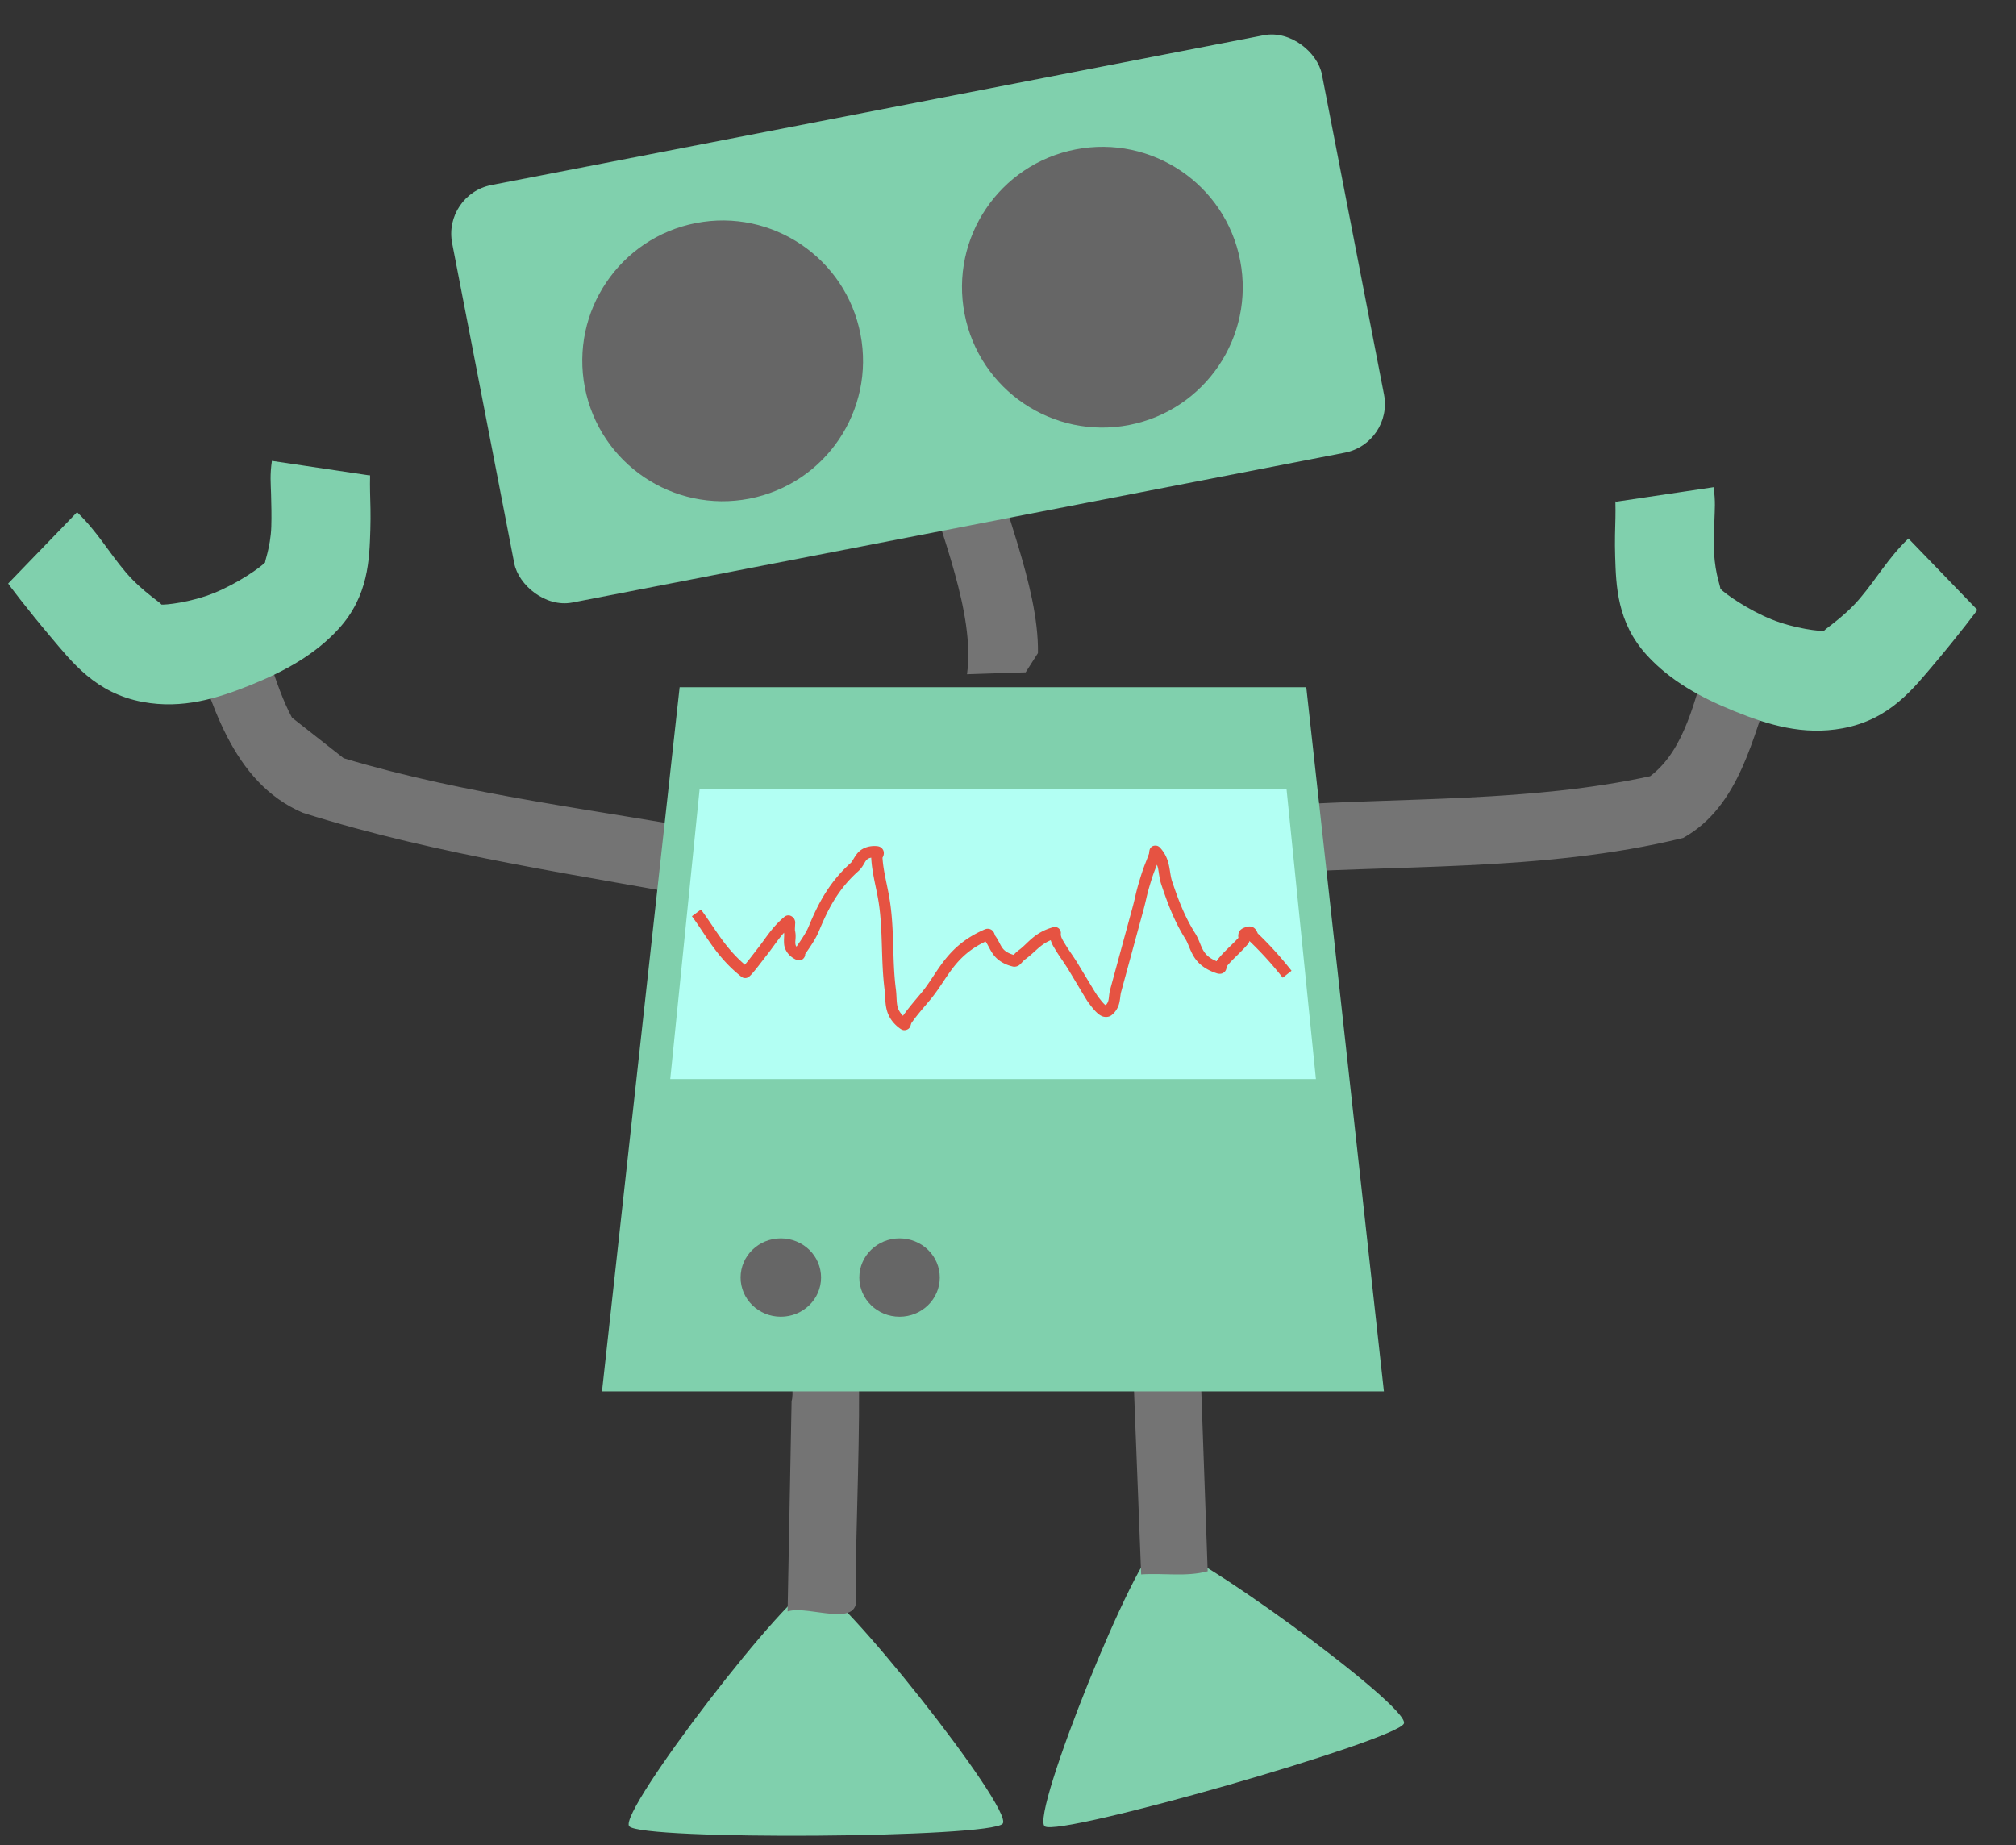 <svg xmlns="http://www.w3.org/2000/svg" width="967.704" height="885.741"><rect width="100%" height="100%" fill="#333333" stroke="none"/><path d="M396.783 646.647l-2.658 141.073" fill-opacity="0"/><path d="M390.865 760.956c-10.76.075-94.3 108.807-88.86 115.672s173.986 5.697 179.318-1.243-79.698-114.504-90.457-114.43zM556.022 741.4c-10.344 2.962-61.592 130.137-54.52 135.293s169.12-41.253 172.392-49.37-107.53-88.884-117.872-85.922z" fill="#80d0ad"/><path d="M473.63 208.83c-10.044 5.742-19.572 12.748-29.77 18.47 7.27 28.36 24.36 66.97 20.322 96.348l28.136-.914 5.907-9.227c.54-32.54-18.692-73.296-24.594-104.678zM90.726 303.943c10.2 32.256 20.45 71.542 54.613 86.193 65.922 20.85 134.858 30.065 202.807 42.952-1.17-10.212 16.285-32.366.217-33.03-61.453-11.325-123.857-18.23-183.396-36.1l-24.8-19.468c-8.272-15.383-13.785-38.77-19.528-55.108l-29.914 14.56zm729.382 11.95c-6.862 19.266-10.857 43.687-28.03 56.714-57.334 12.415-116.894 10.188-175.348 13.933-7.3 1.843-22.43-1.922-24.924 3.74 2.612 9.877 4.186 20.13 8.112 29.624 69.335-5.202 140.224-1.04 208.022-17.673 27.168-15.113 33.572-48.796 43.17-75.763-9.13-1.78-25.424-16.794-31-10.575zM542.986 632.997l4.78 122.77c10.6-.756 21.558 1.286 31.942-1.52l-4.346-122.408-32.377 1.16zM387.33 650.815c-12.554-2.22-5.152 14.484-7.35 21.726l-1.92 100.973c10.425-3.34 36.303 9.387 32.625-8.618.27-37.444 2.327-76.638 1.5-112.994-8.3-.077-16.55-1.338-24.844-1.087z" fill="#747474"/><path d="M288.964 667.908l37.266-338.012h300.802l37.266 338.012z" fill="#80d0ad"/><path d="M600.17 465.106c-4.008-5.078-8.474-10.13-13.647-15.1-1.073-1.028-.545-2.644-2.48-2.01-3.242 1.063-.388 1.78-1.77 3.404-2.7 3.174-6.5 6.148-8.904 9.37-.44.587.18 2.207-1.15 1.79-9.327-2.93-8.88-8.66-11.686-13.1-4.523-7.172-7.156-14.43-9.6-21.66-1.45-4.29-.545-8.706-4.414-12.872-.664-.715-.347.7-.607 1.41-1.928 5.25-2.158 5.228-3.77 10.512-1.976 6.48-1.584 6.517-3.402 13.013L530 471.967c-.712 2.724-.025 5.742-3.1 8.074-1.778 1.35-4.72-2.906-5.97-4.497-.963-1.227-7.832-12.88-8.512-13.95-2.803-4.412-3.066-4.4-5.704-8.82-2.44-4.087-.71-4.965-1.796-4.655-6.965 1.988-8.903 5.886-13.04 8.91-1.996 1.46-2.5 2.873-3.288 2.69-7.313-1.71-7.383-6.103-9.84-9.28-.603-.78-.217-2.08-1.467-1.536-15.056 6.556-17.734 16.68-24.98 25.327-2.735 3.264-5.623 6.505-7.892 9.846-.477.703-.144 2.07-1.126 1.378-6.032-4.255-4.78-9.32-5.388-13.964-1.577-12.06-.605-24.03-2.466-36.096-.933-6.05-2.76-12.13-3.048-18.16-.036-.762 1.53-2.18-.38-2.296-6.34-.388-6.25 4.085-8.714 6.284-8.755 7.812-13.057 16.55-16.644 25.218-1.35 3.263-3.65 6.406-5.793 9.56-.334.492.33 1.426-.58.997-5.333-2.504-2.82-6.206-3.592-9.31-.347-1.395.63-5.37-.785-4.18-4.765 4.013-7.21 8.5-10.674 12.775-.37.456-6.28 8.42-6.74 8.057-9.792-7.73-13.802-16.2-19.844-24.352" fill-opacity="0" fill-rule="evenodd"/><path d="M355.493 613.255h0c0-10.392 8.648-18.817 19.316-18.817h0c5.123 0 10.036 1.982 13.658 5.5s5.658 8.315 5.658 13.305h0c0 10.392-8.648 18.817-19.316 18.817h0c-10.668 0-19.316-8.425-19.316-18.817zm56.987 0h0c0-10.392 8.648-18.817 19.316-18.817h0c5.123 0 10.036 1.982 13.66 5.5s5.657 8.315 5.657 13.305h0c0 10.392-8.648 18.817-19.316 18.817h0c-10.668 0-19.316-8.425-19.316-18.817z" fill="#666"/><path d="M321.727 518l14.12-139.446h281.687L631.655 518z" fill="#b2fff3"/><path d="M554.587 405.915c-.523-.01-1.083.097-1.55.395-.935.596-1.105 1.278-1.216 1.642s-.132.57-.152.76c-.078.76-.2 1.252-.03.79-2.238 6.096-2.558 6.226-4.47 12.5-2.35 7.705-1.908 7.803-4.014 15.328l-10.28 37.742c-.533 2.04-.517 3.76-.8 5.018-.22 1-.6 1.697-1.338 2.433-.22-.153-.39-.245-.73-.578-1.054-1.035-2.222-2.636-3.042-3.68.037.047-.847-1.25-1.764-2.737l-3.163-5.23-4.927-8.18c-3.332-5.246-3.605-5.16-6.66-10.28-1.244-2.085-1.242-2.926-1.246-3.315 0-.097-.01-.182 0-.335s.138-.308-.092-1.125c-.114-.408-.45-1.084-1.034-1.52s-1.23-.533-1.612-.547c-.763-.028-.926.087-1.156.152-8.945 2.553-11.892 7.752-16.18 10.888-1.26.922-2.02 1.758-2.554 2.342-2.93-.865-4.417-1.958-5.444-3.376-1.154-1.592-1.877-3.843-3.68-6.173.26.337.203.222-.182-.79-.193-.506-.74-1.523-1.916-1.977s-2.148-.144-2.83.152c-18.5 8.056-22.273 20.867-30.322 30.474-2.947 3.517-6.073 7.117-8.76 10.918-1.428-1.493-2.316-2.965-2.676-4.622-.5-2.307-.326-5.064-.73-8.15-1.803-13.787-.642-27.855-2.89-42.426-1.118-7.25-3.165-14.177-3.528-20.71.103-.206.283-.463.456-1.004.198-.62.443-1.978-.456-3.163s-2.096-1.343-3.01-1.4c-4.35-.266-7.45 1.477-9.094 3.528s-2.345 3.857-3.102 4.532c-10.696 9.543-15.968 20.276-20.225 30.565-1.27 3.068-3.538 6.305-5.84 9.67-.415-.48-.52-.97-.578-1.673-.106-1.278.497-3.412-.182-6.143.042.17-.02-.342 0-.912l.09-1.977c.017-.71.248-1.257-.426-2.615-.337-.68-1.572-1.73-2.767-1.703s-1.727.518-2.16.882c-6.005 5.057-9.018 10.576-12.895 15.36-.314.387-.684.886-1.4 1.825l-2.555 3.285c-.702.89-1.326 1.648-1.916 2.34-9.662-8.274-14.228-17.24-21.076-26.5l-4.35 3.224c6.902 9.323 11.848 19.66 23.813 29.105.763.602 1.722.637 2.22.547a2.65 2.65 0 0 0 .943-.334c.398-.223.563-.4.76-.578.396-.353.754-.734 1.155-1.186.804-.904 1.763-2.09 2.707-3.284l2.585-3.345 1.308-1.703c3.213-3.963 5.546-7.8 8.73-11.314.015.072-.02.108 0 .182.227.91-.18 2.75.03 5.292s1.916 5.664 5.657 7.42c.248.116.5.218.912.304s1.092.192 1.916-.213 1.38-1.3 1.52-1.825c.125-.46.1-.69.09-.882 2.4-3.494 5.008-7.126 6.69-11.192 4.164-10.064 8.966-19.82 18.826-28.62 2.137-1.907 2.854-4.034 3.74-5.14.59-.737 1.313-1.157 2.463-1.368.37 7.51 2.535 14.703 3.59 21.532 2.122 13.76 1 27.78 2.89 42.304.31 2.364.11 5.328.82 8.607s2.605 6.832 6.63 9.67c.57.403 1.6 1.062 3.102.517s1.782-1.725 1.916-2.2c.268-.93.432-1.14.09-.64 2.52-3.713 5.848-7.47 9.093-11.344 8.65-10.325 11.432-20.872 26.763-28.193.048.067.038.114.09.182 1.08 1.398 1.835 3.602 3.59 6.022s4.7 4.72 9.49 5.84c1.047.244 2.213-.176 2.798-.578s.883-.737 1.186-1.065c.607-.655 1.143-1.3 2.068-1.977 4.718-3.45 6.767-6.802 12.043-9.033.3.953.72 2.016 1.46 3.254 3.14 5.26 3.504 5.288 6.752 10.4.228.358 2.574 4.294 4.836 8.06l3.193 5.322c.938 1.52 1.496 2.457 2.1 3.224.647.824 1.936 2.664 3.498 4.197.78.767 1.622 1.503 2.798 2.007s3.12.6 4.47-.426c2.328-1.766 3.428-4.145 3.862-6.143s.458-3.648.76-4.805l10.25-37.65c2.163-7.725 1.695-7.698 3.984-15.207 1.302-4.27 2.085-6.038 3.04-8.485.17.568.392 1.116.517 1.733.466 2.297.616 4.992 1.612 7.938 2.88 8.523 6.03 17.288 11.527 26.003 1.334 2.115 2.036 5.09 3.954 8.303s5.286 6.338 11.253 8.212c.81.254 2.147.384 3.224-.426s1.227-1.825 1.308-2.342c.048-.3.05-.386.06-.547 2.53-3.254 6.722-6.684 10.067-10.614a4.78 4.78 0 0 0 .913-1.673c.076.082.067.162.152.243 5.97 5.727 11.143 11.548 15.784 17.427l4.227-3.345c-4.77-6.043-10.1-12.054-16.27-17.974.04.038.03-.12-.578-1.247-.303-.564-1.035-1.497-2.13-1.855s-2.064-.16-2.92.122c-1.148.376-2.037.69-2.89 1.673s-.898 2.674-.73 3.315c.038.146.01.03.03.122-2.905 3.316-7.173 6.72-10.25 10.827-.154.205-.09.273-.183.456-3.573-1.438-5.23-3.15-6.417-5.14-1.38-2.315-2.054-5.315-4.014-8.425-5.124-8.124-8.154-16.4-11-24.847-.707-2.09-.866-4.493-1.43-7.27s-1.653-5.95-4.32-8.82c-.212-.228-.447-.475-1.004-.76-.278-.143-.755-.264-1.277-.274z" fill="#e65342"/><g transform="matrix(.701 -.136 .136 .701 824.461 -641.144)"><rect rx="33.353" y="846.565" x="-1037.226" height="285.88" width="595.584" fill="#80d0ad"/><g fill="#666"><circle transform="matrix(.768 0 0 .768 164.131 671.119)" cx="-1351.429" cy="418.076" r="122.857"/><circle transform="matrix(.768 0 0 .768 424.131 671.119)" cx="-1351.429" cy="418.076" r="122.857"/></g></g><path d="M130.52 221.226c-1 6.8-.54 10.773-.402 15.895s.275 10.557.112 15.672c-.327 10.23-3.72 18.026-2.813 17.034-2.33 2.55-13.432 10.292-24.7 14.846s-23.77 5.84-25.54 5.514c2.035.374-8.505-5.676-16.855-15.538s-13.483-19.3-23.33-28.8l-33.04 34.224c-1.1-1.072 9.584 12.9 20.07 25.294s21.776 27.4 44.56 31.6c18.98 3.5 35.738-1.658 51.95-8.216s30.796-14.597 41.993-26.856c14.43-15.802 14.798-33.483 15.248-47.574.225-7.045 0-13.48-.134-18.462s.165-9.352-.1-7.635zm692.02 12.637c1 6.8.54 10.773.402 15.895s-.275 10.557-.112 15.672c.327 10.23 3.72 18.026 2.813 17.034 2.33 2.55 13.432 10.292 24.7 14.846s23.77 5.84 25.54 5.514c-2.035.375 8.505-5.676 16.855-15.537s13.483-19.3 23.33-28.8l33.04 34.224c1.1-1.072-9.584 12.9-20.07 25.294s-21.776 27.4-44.56 31.6c-18.98 3.5-35.737-1.658-51.95-8.216s-30.797-14.597-41.993-26.856c-14.43-15.802-14.798-33.483-15.248-47.574-.225-7.045 0-13.48.134-18.463s-.165-9.35.1-7.635z" fill="#80d0ad"/></svg>
